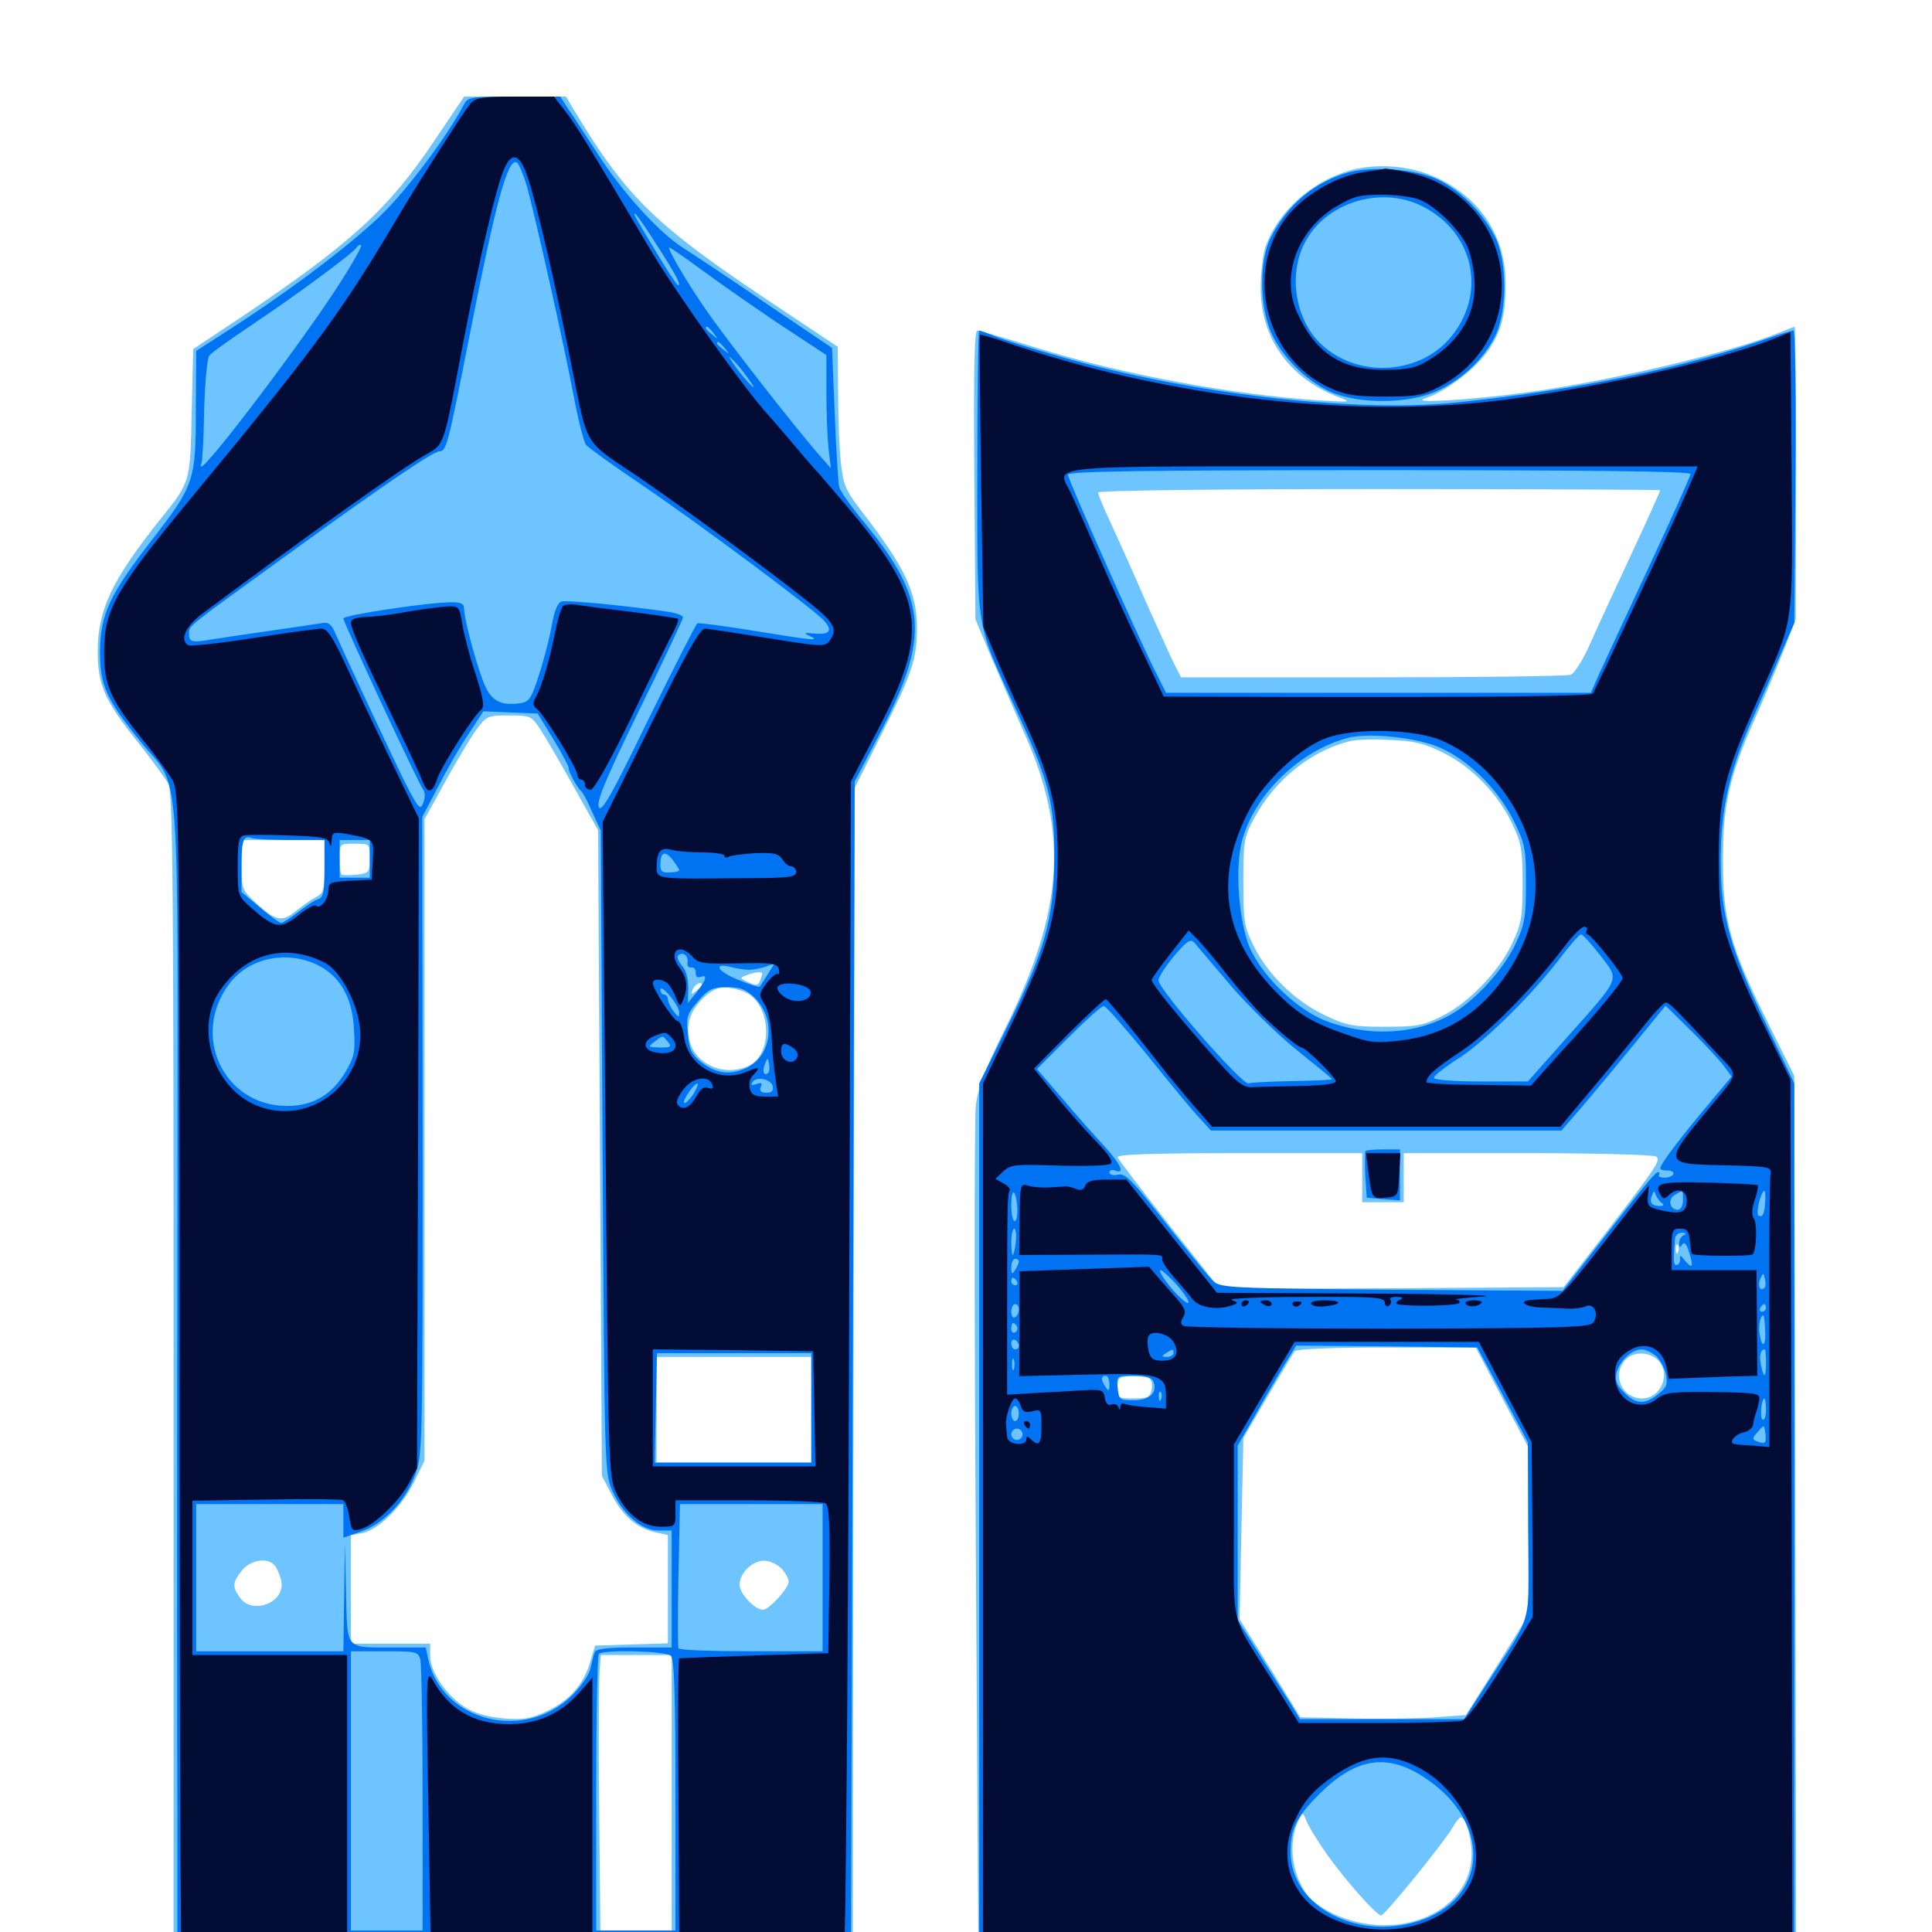 <svg xmlns="http://www.w3.org/2000/svg" viewBox="0 -1000 1000 1000">
	<path fill="#6dc4ff" d="M224.805 -927.148C200.977 -891.602 181.25 -873.633 123.828 -835.156L100 -819.336L99.219 -786.523C98.438 -750 98.633 -750.781 83.008 -731.25C57.812 -699.609 50.586 -684.375 50.586 -662.695C50.586 -645.703 54.102 -637.305 71.094 -616.211C78.32 -607.031 85.547 -597.266 87.109 -594.336C89.453 -589.648 89.844 -545.898 89.844 -287.891V12.891H265.625H441.406L441.797 -289.648L442.383 -592.188L456.445 -620.312C472.07 -651.367 474.609 -658.789 474.609 -675C474.609 -693.359 468.359 -706.445 446.289 -734.961C437.5 -746.484 436.523 -748.633 435.156 -761.328C434.375 -768.945 433.789 -785.352 433.789 -797.852L433.594 -820.508L407.812 -837.695C338.672 -883.398 325.195 -896.289 296.094 -944.727L292.969 -950H266.602H240.234ZM279.688 -622.461C282.422 -618.359 290.234 -604.883 297.07 -592.578L309.57 -570.312L310.547 -403.125L311.523 -236.133L316.797 -225.977C322.656 -215.039 329.688 -208.984 339.453 -206.836L345.703 -205.469V-177.539V-149.414L326.953 -148.828L308.008 -148.242L305.664 -140.234C302.148 -128.32 295.312 -120.312 283.789 -114.648C274.805 -110.352 271.484 -109.766 260.742 -110.547C252.539 -111.328 245.898 -113.086 241.211 -116.016C231.25 -122.07 222.656 -134.57 222.656 -142.773V-149.219H202.148H181.641V-177.344V-205.469L187.5 -206.445C195.898 -208.203 208.008 -220.117 214.258 -232.812L219.727 -243.945V-409.961V-575.977L230.078 -594.727C235.742 -605.078 242.969 -617.188 246.094 -621.68C251.758 -629.492 252.344 -629.688 263.477 -629.688C274.414 -629.688 275 -629.492 279.688 -622.461ZM167.969 -551.562C167.969 -539.453 167.578 -537.695 163.672 -535.742C161.133 -534.375 156.641 -531.25 153.711 -528.906C146.289 -522.656 142.969 -523.047 133.398 -531.836C125.195 -539.258 125 -539.648 125 -552.344V-565.234H146.484H167.969ZM191.406 -555.664C191.406 -548.438 191.016 -548.047 184.57 -547.266C180.664 -546.875 177.148 -546.875 176.758 -547.461C176.172 -547.852 175.781 -551.758 175.781 -555.859C175.781 -563.281 175.781 -563.281 183.594 -563.281C191.406 -563.281 191.406 -563.281 191.406 -555.664ZM394.531 -496.094C394.531 -495.703 393.945 -493.945 393.359 -492.188C392.383 -489.844 391.406 -489.648 387.305 -491.602C383.008 -493.555 382.812 -493.945 386.133 -495.117C390.234 -496.875 394.531 -497.266 394.531 -496.094ZM363.281 -490.234C363.281 -489.844 361.914 -488.477 360.352 -487.109C357.812 -484.961 357.617 -485.156 358.594 -487.891C359.57 -490.625 363.281 -492.383 363.281 -490.234ZM384.57 -486.914C399.023 -481.836 400.977 -454.492 387.305 -448.242C374.414 -442.383 358.984 -449.414 356.641 -462.5C355.078 -470.703 357.617 -477.539 364.648 -483.984C370.508 -489.453 375 -490.234 384.57 -486.914ZM419.922 -270.312V-242.969H379.883H339.844V-270.312V-297.656H379.883H419.922ZM142.188 -189.648C143.359 -188.477 144.727 -184.961 145.508 -182.031C148.242 -170.898 130.859 -163.672 124.219 -173.047C120.117 -178.711 120.312 -180.859 125.195 -187.109C129.492 -192.578 138.672 -194.141 142.188 -189.648ZM404.297 -188.281C406.445 -186.133 408.203 -183.008 408.203 -181.25C408.203 -177.93 398.047 -166.797 394.922 -166.797C390.625 -166.797 382.812 -175.195 382.812 -179.688C382.812 -185.742 389.258 -192.188 395.508 -192.188C398.242 -192.188 402.148 -190.43 404.297 -188.281ZM347.656 -72.07V-0.781H329.297H310.742L310.156 -63.672C309.766 -98.242 309.961 -130.273 310.352 -134.961L310.938 -143.359H329.297H347.656ZM699.219 -911.914C679.102 -906.25 661.719 -890.82 655.078 -872.461C653.711 -868.359 652.539 -858.984 652.539 -851.367C652.344 -825.195 667.188 -804.102 693.164 -794.336C699.805 -791.797 699.023 -791.797 682.617 -792.773C637.891 -795.703 579.883 -806.445 536.719 -819.922C520.898 -824.805 507.031 -828.906 505.859 -828.906C504.297 -828.906 503.906 -807.422 504.297 -754.297L504.883 -679.492L513.867 -658.008C518.945 -646.289 526.562 -628.711 530.859 -618.945C553.125 -568.359 550.391 -528.711 520.703 -468.555C509.57 -445.898 506.055 -436.719 505.078 -427.539C504.297 -421.094 504.297 -318.555 505.078 -199.609L506.445 16.797H718.164H929.688L929.297 -213.281L928.711 -443.164L914.648 -471.484C895.508 -509.961 891.602 -524.414 891.797 -555.469C891.797 -583.594 895.117 -598.242 908.398 -628.125C912.891 -638.086 919.336 -653.711 923.047 -662.891L929.492 -679.492L929.688 -755.273C929.688 -796.875 929.297 -830.859 928.906 -830.859C928.516 -830.859 925 -829.492 921.289 -827.93C896.68 -817.773 833.398 -802.734 790.039 -796.875C761.719 -792.969 729.102 -791.016 737.5 -793.75C747.266 -796.875 761.914 -807.617 768.945 -816.797C776.758 -827.148 779.297 -835.938 779.297 -853.516C779.297 -877.734 766.016 -897.852 743.164 -908.203C730.078 -914.258 713.086 -915.625 699.219 -911.914ZM729.102 -790.43C730.273 -791.016 729.297 -791.406 726.562 -791.406C723.828 -791.406 722.852 -791.016 724.219 -790.43C725.391 -790.039 727.734 -790.039 729.102 -790.43ZM859.375 -746.289C859.375 -745.898 852.734 -731.055 844.531 -713.477C836.328 -695.898 826.562 -674.805 823.047 -666.797C819.531 -658.789 815.039 -651.562 813.086 -650.781C811.133 -650 765.039 -649.414 710.547 -649.414H611.328L607.617 -656.641C605.664 -660.547 599.023 -675.391 592.773 -689.258C586.719 -703.32 578.711 -721.094 575 -729.102C571.289 -736.914 568.359 -744.141 568.359 -745.117C568.359 -746.094 629.492 -746.875 713.867 -746.875C793.945 -746.875 859.375 -746.484 859.375 -746.289ZM747.07 -610.352C761.719 -603.125 775.586 -588.867 782.812 -573.438C787.5 -563.672 788.086 -559.961 788.086 -542.773C788.086 -525.586 787.5 -521.875 782.812 -511.914C775.977 -497.266 759.961 -480.664 746.289 -474.023C736.719 -469.141 733.203 -468.555 716.797 -468.555C700.195 -468.555 696.875 -469.141 685.547 -474.609C670.312 -481.836 656.055 -495.703 648.828 -510.547C643.945 -520.312 643.555 -523.242 643.555 -543.75C643.555 -565.039 643.945 -566.797 649.414 -576.953C659.961 -596.289 678.32 -611.133 698.047 -616.211C701.367 -617.188 710.938 -617.578 719.531 -616.992C731.641 -616.602 737.305 -615.234 747.07 -610.352ZM705.078 -390.43V-377.734H715.82H726.562V-390.43V-403.125H790.625C825.781 -403.125 855.664 -402.344 857.227 -401.367C859.961 -399.609 858.008 -396.484 820.703 -348.438L809.375 -333.789L720.508 -333.203L631.445 -332.812L605.273 -365.82C591.016 -383.984 578.906 -399.805 578.516 -400.977C577.93 -402.539 596.68 -403.125 641.406 -403.125H705.078ZM868.555 -351.953C867.969 -350.391 867.383 -350.977 867.383 -353.125C867.188 -355.273 867.773 -356.445 868.359 -355.664C868.945 -355.078 869.141 -353.32 868.555 -351.953ZM777.344 -276.758L791.016 -250.977V-207.422V-163.867L775 -138.086L758.789 -112.305L743.164 -111.133C734.57 -110.547 715.234 -110.156 700.391 -110.547L673.047 -111.133L657.422 -136.523L641.602 -161.914L642.578 -208.789L643.555 -255.664L656.055 -277.148C663.086 -289.062 669.336 -299.609 670.117 -300.586C671.094 -301.758 689.258 -302.539 717.773 -302.539H763.867ZM857.812 -296.289C865.234 -289.648 859.961 -276.172 850 -276.172C839.453 -276.172 834.18 -288.281 841.211 -296.094C845.117 -300.391 853.125 -300.586 857.812 -296.289ZM594.336 -286.719C596.094 -286.133 596.68 -283.984 596.094 -280.859C595.312 -276.758 594.141 -276.172 586.719 -276.172C579.102 -276.172 578.125 -276.562 578.125 -280.664C578.125 -283.203 578.711 -285.938 579.492 -286.523C581.055 -288.086 590.43 -288.281 594.336 -286.719ZM686.914 -40.039C696.875 -26.172 712.5 -8.594 714.844 -8.594C716.797 -8.594 747.461 -46.484 751.758 -53.906C753.516 -57.031 755.469 -59.375 756.055 -59.375C758.594 -59.375 761.719 -48.828 761.719 -40.43C761.719 -10.547 723.828 6.055 690.234 -9.375C684.766 -11.914 678.516 -16.406 676.367 -19.531C668.164 -31.055 666.602 -47.07 672.461 -58.398C674.414 -62.109 674.414 -61.914 676.172 -57.617C677.148 -54.883 682.031 -47.07 686.914 -40.039Z"/>
	<path fill="#0073f3" d="M240.039 -945.703C230.859 -928.516 210.352 -901.172 196.68 -888.086C180.078 -872.266 149.805 -849.414 119.141 -829.688L101.562 -818.359L101.367 -788.086C101.367 -750.977 100.586 -748.828 78.32 -720.117C56.836 -692.383 51.953 -682.031 51.758 -662.891C51.758 -645.312 54.883 -638.086 72.852 -616.016C93.945 -589.648 91.992 -616.992 91.797 -359.57C91.602 -235.938 91.602 -101.367 91.797 -60.742V12.891L266.211 12.5L440.43 11.914L441.406 -291.797L442.383 -595.508L455.664 -620.898C481.25 -670.117 479.883 -689.648 448.047 -728.711C441.016 -737.109 434.961 -745.703 434.375 -747.852C433.789 -750 432.812 -767.188 432.031 -785.938L430.664 -819.922L396.484 -842.969C377.734 -855.859 358.203 -868.75 353.32 -871.875C340.82 -879.883 321.68 -900.977 309.18 -920.703C303.125 -929.883 296.484 -940.234 294.141 -943.555L290.039 -950H266.211C243.359 -950 242.188 -949.805 240.039 -945.703ZM272.461 -904.492C276.758 -889.453 291.992 -821.484 296.875 -795.312C299.219 -782.812 302.148 -771.289 303.32 -769.727C304.688 -768.164 317.188 -759.18 331.055 -749.805C361.328 -729.297 421.289 -684.57 426.367 -678.906C431.25 -673.633 429.492 -671.289 421.484 -672.07C416.211 -672.656 415.82 -672.266 418.945 -670.898C424.805 -668.164 421.484 -668.359 390.625 -673.438C375 -675.977 361.719 -677.734 360.938 -677.344C360.156 -676.758 348.828 -654.492 335.547 -627.539C316.406 -588.086 311.328 -579.297 309.961 -582.227C308.594 -585.156 313.477 -596.68 330.859 -632.422C343.359 -657.812 353.516 -679.492 353.516 -680.469C353.516 -681.445 349.805 -682.812 345.312 -683.398C325.781 -686.328 293.75 -689.453 290.82 -688.672C288.672 -688.281 286.914 -683.984 285.352 -675C283.984 -667.773 280.859 -656.25 278.516 -649.219C274.805 -637.891 273.633 -636.523 268.75 -635.938C259.375 -634.766 254.883 -637.109 251.367 -644.336C247.656 -651.953 240.234 -679.102 240.234 -684.766C240.234 -687.5 238.672 -688.281 233.984 -688.281C221.875 -688.281 177.734 -681.641 177.734 -679.883C177.734 -677.734 216.602 -594.531 218.945 -591.406C220.117 -590.039 220.117 -587.305 219.141 -584.57C217.578 -580.273 216.602 -581.445 209.18 -595.898C201.953 -610.742 180.273 -657.031 173.633 -672.07C171.68 -676.758 169.922 -678.125 166.992 -677.539C164.844 -677.148 152.93 -675.391 140.625 -673.633C128.32 -671.875 114.062 -669.727 108.984 -668.945C99.023 -667.188 97.656 -667.773 97.852 -672.461C97.852 -676.172 97.07 -675.391 147.461 -711.914C198.047 -748.633 224.219 -766.406 227.539 -766.406C231.055 -766.406 232.031 -770.312 243.164 -826.953C256.641 -895.508 262.891 -918.75 267.578 -915.82C268.555 -915.234 270.703 -910.156 272.461 -904.492ZM339.648 -873.633C350 -857.617 352.734 -852.344 350.977 -852.344C350.391 -852.344 345.312 -859.961 339.648 -869.531C327.344 -890.039 327.734 -889.453 328.711 -889.453C329.102 -889.453 334.18 -882.422 339.648 -873.633ZM175.586 -852.93C157.227 -824.219 107.617 -758.594 104.297 -758.594C103.711 -758.594 103.711 -759.18 104.297 -760.156C104.688 -760.938 105.469 -773.242 105.664 -787.695C106.055 -801.953 107.227 -814.844 108.398 -816.016C109.375 -817.383 118.75 -824.023 128.906 -830.859C152.344 -846.484 182.812 -868.945 184.57 -871.875C185.352 -873.047 186.328 -873.633 186.914 -873.047C187.5 -872.656 182.422 -863.477 175.586 -852.93ZM363.672 -859.961C372.656 -853.32 390.625 -840.82 403.711 -832.031L427.734 -816.211V-796.484C427.734 -785.547 428.32 -772.461 428.906 -767.188L430.078 -757.617L425.391 -762.891C411.133 -779.102 374.023 -826.758 364.062 -841.602C353.711 -856.836 345.117 -871.875 346.484 -871.875C347.07 -871.875 354.883 -866.406 363.672 -859.961ZM369.336 -827.539C371.875 -824.414 371.68 -824.219 368.75 -826.758C365.43 -829.297 364.453 -830.859 366.016 -830.859C366.406 -830.859 367.969 -829.297 369.336 -827.539ZM375.195 -819.727C377.734 -816.602 377.539 -816.406 374.609 -818.945C372.656 -820.312 371.094 -821.875 371.094 -822.266C371.094 -823.828 372.656 -822.852 375.195 -819.727ZM384.766 -807.422C388.086 -803.125 390.43 -799.609 390.039 -799.609C389.453 -799.609 386.133 -803.125 382.812 -807.422C379.492 -811.719 377.148 -815.234 377.539 -815.234C378.125 -815.234 381.445 -811.719 384.766 -807.422ZM286.523 -617.188C291.016 -609.766 294.531 -603.125 294.336 -602.539C293.945 -601.172 298.828 -591.992 300.781 -590.625C301.562 -590.039 304.102 -585.352 306.445 -579.883L310.938 -570.117L311.914 -404.102C312.891 -242.773 312.891 -237.891 316.797 -228.711C322.07 -216.406 332.031 -207.812 340.82 -207.812H347.656V-177.539V-147.266H328.125C314.062 -147.266 308.203 -146.484 307.812 -144.727C307.227 -143.555 306.445 -139.844 305.664 -136.523C305.078 -133.398 300.781 -127.148 296.289 -122.656C271.875 -98.242 228.906 -108.789 221.68 -141.016L220.312 -147.266H204.492C178.125 -147.266 179.883 -145.508 179.102 -175.391L178.516 -200.977L178.125 -173.242L177.734 -145.312H139.648H101.562V-183.398V-221.484H139.648H177.734V-212.891V-204.102L186.719 -207.227C198.633 -211.328 209.766 -222.852 214.844 -236.523C218.75 -247.07 218.75 -250.195 218.75 -412.109L218.555 -577.148L226.953 -593.164C231.445 -601.953 238.477 -614.258 242.773 -620.508L250.195 -631.836L264.258 -631.25L278.32 -630.664ZM150.586 -565.234H167.969V-550.586C167.969 -538.281 167.383 -535.547 164.648 -534.57C162.695 -533.984 158.008 -530.859 154.102 -527.734C150.195 -524.805 146.289 -522.266 145.508 -522.266C144.727 -522.266 139.844 -525.781 134.57 -530.273L125 -538.281V-551.367C125 -565.234 125.977 -567.969 130.469 -566.211C131.836 -565.625 141.016 -565.234 150.586 -565.234ZM191.406 -555.469V-545.703H183.594H175.781V-555.469V-565.234H183.594H191.406ZM351.562 -549.609C351.562 -549.023 349.414 -548.438 346.68 -548.438C342.773 -548.047 341.797 -549.023 341.797 -552.344C341.797 -558.984 344.141 -559.961 348.047 -555.078C350 -552.539 351.562 -550.195 351.562 -549.609ZM402.148 -549.219C401.953 -552.344 398.633 -558.203 398.633 -555.859C398.438 -554.102 397.07 -553.711 394.727 -554.492C392.578 -555.078 390.234 -554.492 389.453 -553.32C388.477 -551.758 388.867 -551.562 390.625 -552.539C392.578 -553.711 392.969 -553.32 391.992 -550.977C391.406 -549.023 391.602 -547.656 392.383 -547.656C393.359 -547.656 394.727 -548.828 395.117 -550.195C395.898 -552.148 396.289 -552.148 396.289 -550.195C396.484 -548.828 397.852 -547.656 399.414 -547.656C400.977 -547.656 402.344 -548.242 402.148 -549.219ZM360.156 -551.758C361.133 -549.219 360.938 -549.219 358.789 -551.953C355.859 -555.469 353.516 -554.688 353.516 -550.195C353.516 -545.898 366.602 -546.875 367.773 -551.367C368.359 -554.102 367.578 -555.078 363.867 -555.078C360.352 -555.078 359.375 -554.102 360.156 -551.758ZM375.781 -552.344C374.219 -554.102 372.461 -555.469 372.07 -555.469C371.484 -555.469 369.141 -550 369.141 -548.438C369.141 -548.047 373.438 -547.656 378.711 -547.656C387.305 -547.656 388.281 -548.047 387.305 -551.562C386.719 -553.711 385.352 -555.469 384.375 -555.469C383.203 -555.469 383.008 -553.906 383.594 -552.148C384.57 -549.219 384.375 -549.219 381.836 -552.344C379.102 -555.859 378.906 -555.859 378.906 -552.734C378.906 -549.609 378.711 -549.609 375.781 -552.344ZM409.57 -548.438C410.352 -549.023 409.18 -549.609 407.031 -549.414C404.883 -549.414 404.297 -548.828 405.859 -548.242C407.227 -547.656 408.984 -547.852 409.57 -548.438ZM355.859 -501.953C355.469 -500.195 356.445 -499.023 357.812 -499.219C359.18 -499.609 360.156 -498.242 360.156 -496.484C359.961 -494.531 360.938 -493.75 362.5 -494.336C366.406 -495.898 365.625 -492.773 360.547 -486.328L356.055 -480.859L356.25 -488.672C356.25 -493.555 355.078 -497.852 352.93 -500.195C351.172 -502.344 350.195 -504.688 350.977 -505.469C353.32 -507.617 356.445 -505.469 355.859 -501.953ZM163.477 -500.977C175.586 -495.312 182.422 -484.18 183.203 -467.383C183.984 -455.664 183.398 -452.93 178.906 -445.312C171.875 -433.398 162.109 -427.539 148.438 -427.539C115.82 -427.734 98.633 -463.867 118.555 -490.625C128.516 -503.906 147.266 -508.203 163.477 -500.977ZM387.695 -498.047C389.844 -498.047 393.75 -498.828 396.094 -499.609L400.781 -501.172L397.266 -495.508C395.312 -492.578 393.555 -489.648 393.164 -489.258C392.969 -488.867 387.891 -490.43 381.836 -492.969C371.094 -497.266 368.75 -501.953 378.516 -499.414C381.445 -498.633 385.547 -498.047 387.695 -498.047ZM351.562 -475.977C351.562 -473.242 351.172 -473.242 348.633 -476.562C347.07 -478.516 345.703 -481.445 345.703 -482.812C345.703 -483.984 344.922 -485.156 343.75 -485.156C342.773 -485.156 341.797 -486.328 341.797 -487.695C341.992 -491.211 351.562 -479.688 351.562 -475.977ZM390.625 -483.594C402.148 -472.07 399.414 -452.734 385.547 -446.875C377.148 -443.359 370.117 -444.531 362.5 -450.586C358.008 -454.297 356.641 -457.031 356.055 -464.844C355.078 -473.828 355.664 -475.391 361.328 -481.836C366.797 -488.086 368.75 -489.062 376.367 -489.062C383.398 -489.062 386.133 -487.891 390.625 -483.594ZM416.016 -487.305C416.016 -488.281 414.648 -489.062 413.086 -489.062C411.523 -489.062 410.156 -487.695 410.156 -486.133C410.156 -484.375 411.328 -483.789 413.086 -484.375C414.648 -485.156 416.016 -486.328 416.016 -487.305ZM345.703 -460.742C347.852 -458.203 347.266 -457.812 341.602 -457.812C335.352 -458.008 335.156 -458.008 338.672 -460.742C343.359 -464.258 342.773 -464.258 345.703 -460.742ZM397.656 -444.727C395.508 -442.578 394.336 -445.508 395.898 -449.219C397.266 -452.734 397.461 -452.734 398.047 -449.414C398.438 -447.461 398.242 -445.312 397.656 -444.727ZM400 -437.695C400.391 -435.352 399.414 -434.375 396.68 -434.375C393.945 -434.375 392.969 -435.352 393.75 -437.305C394.727 -439.453 394.141 -439.844 391.406 -438.867C389.062 -438.086 388.477 -438.281 389.453 -439.844C391.406 -443.164 399.219 -441.406 400 -437.695ZM358.594 -433.203C356.641 -430.469 354.688 -428.711 354.102 -429.102C352.93 -430.273 359.961 -440.234 361.133 -439.062C361.523 -438.672 360.352 -436.133 358.594 -433.203ZM419.922 -271.289V-242.969H379.492H338.867L339.453 -271.289L340.039 -299.609H380.078H419.922ZM425.781 -183.398V-145.312H388.867C368.359 -145.312 351.562 -145.898 351.172 -146.875C350.781 -147.656 350.781 -164.648 351.172 -184.961L351.953 -221.484H388.867H425.781ZM217.578 -141.016C218.164 -138.477 218.75 -106.055 218.75 -68.75V-0.781H200.195H181.641V-73.047V-145.312H199.023C215.43 -145.312 216.406 -145.117 217.578 -141.016ZM347.266 -142.969C349.023 -141.211 349.609 -122.461 349.609 -70.703V-0.781H329.102H308.594V-71.68C308.594 -110.742 309.18 -143.359 309.961 -143.945C312.305 -146.289 344.727 -145.508 347.266 -142.969ZM695.898 -910.156C679.102 -904.688 666.406 -893.75 657.812 -877.148C651.758 -865.43 651.758 -841.797 658.008 -827.734C663.477 -815.43 675.781 -803.125 688.477 -797.266C703.32 -790.625 729.492 -790.82 744.336 -797.852C757.617 -804.102 768.555 -814.844 774.219 -826.758C780.273 -840.039 780.078 -865.625 773.633 -877.734C767.383 -889.844 756.836 -900.586 745.117 -906.641C733.203 -912.695 708.984 -914.453 695.898 -910.156ZM736.328 -893.164C763.477 -879.492 769.922 -847.07 750 -824.414C733.594 -805.859 702.344 -804.492 683.984 -821.68C669.922 -834.766 666.406 -859.57 676.367 -876.172C687.891 -895.898 715.625 -903.711 736.328 -893.164ZM505.859 -755.664C505.859 -671.875 504.688 -678.711 525.977 -632.617C543.164 -595.312 545.898 -584.18 545.703 -555.469C545.508 -524.414 540.625 -507.227 520.898 -467.578L506.836 -439.258V-211.719V15.82H717.773H928.711V-211.719V-439.258L914.648 -468.75C895.508 -508.594 890.625 -526.172 890.625 -554.297C890.625 -580.664 894.922 -600.195 906.25 -625.977C910.742 -636.133 917.578 -651.758 921.484 -660.938L928.711 -677.539L929.297 -753.32C929.688 -794.922 929.102 -828.906 928.32 -828.906C927.344 -828.906 918.75 -826.172 909.18 -822.852C866.992 -808.594 811.523 -797.461 752.93 -791.602C700.391 -786.328 615.43 -796.289 549.414 -815.234C534.18 -819.531 518.555 -824.414 514.844 -825.977C511.133 -827.539 507.422 -828.906 506.836 -828.906C506.25 -828.906 505.859 -795.898 505.859 -755.664ZM875 -754.688C875 -753.516 865.234 -731.836 853.32 -706.25C841.406 -680.859 829.883 -655.859 827.539 -650.781L823.438 -641.406H713.477H603.516L597.852 -652.734C588.281 -671.875 552.734 -751.953 552.734 -754.297C552.734 -756.055 591.016 -756.641 713.867 -756.641C822.852 -756.641 875 -756.055 875 -754.688ZM742.773 -614.062C758.398 -608.203 774.414 -592.969 783.203 -575.781C789.453 -563.086 789.844 -561.133 789.844 -542.773C789.844 -525.781 789.258 -521.875 784.766 -512.109C779.102 -499.805 766.797 -485.547 754.883 -477.344C736.523 -464.844 710.352 -462.5 686.523 -471.484C670.117 -477.734 650.781 -497.266 645.703 -512.5C641.016 -526.758 639.453 -550.391 642.578 -563.672C648.438 -587.891 672.266 -611.523 698.047 -618.164C707.812 -620.703 730.469 -618.555 742.773 -614.062ZM828.32 -505.469C838.281 -492.383 839.453 -494.922 810.938 -462.891L790.82 -440.234H766.602C752.344 -440.234 742.188 -441.016 742.188 -442.188C742.188 -443.164 748.047 -447.852 755.469 -452.539C769.531 -461.719 794.727 -486.914 808.398 -505.273C813.086 -511.328 817.578 -516.406 818.359 -516.406C819.141 -516.406 823.633 -511.523 828.32 -505.469ZM636.719 -490.234C645.898 -479.492 661.328 -464.453 671.289 -456.445C681.25 -448.438 689.453 -441.797 689.453 -441.406C689.453 -441.016 680.078 -440.625 668.555 -440.43C657.227 -440.234 647.07 -439.648 646.289 -439.258C643.75 -437.5 599.609 -487.891 599.609 -492.578C599.609 -494.141 603.32 -499.805 607.617 -505.078C614.258 -512.891 616.211 -514.258 618.164 -512.109C619.336 -510.742 627.734 -500.781 636.719 -490.234ZM594.141 -453.516C605.664 -439.258 617.578 -424.609 620.898 -421.289L626.758 -414.844H717.578H808.203L819.727 -428.125C825.977 -435.547 838.086 -450 846.484 -460.352L862.109 -479.492L875.586 -466.211C883.008 -458.984 890.625 -450.586 892.578 -447.852L896.289 -442.773L883.398 -427.344C868.75 -409.961 859.375 -397.266 859.375 -395.312C859.375 -394.531 860.938 -394.141 862.891 -394.141C864.648 -394.336 866.211 -393.555 866.211 -392.578C866.211 -391.602 864.258 -390.625 861.914 -390.43C859.57 -390.43 858.203 -391.016 858.594 -391.797C859.18 -392.578 858.984 -393.359 858.398 -393.359C856.836 -393.359 851.758 -387.305 828.516 -357.227L808.789 -331.836L720.312 -332.422C637.109 -333.203 631.641 -333.398 627.93 -336.914C625.781 -338.867 614.844 -352.344 603.516 -366.797C585.938 -389.258 582.422 -392.969 578.711 -391.992C576.172 -391.406 574.219 -391.992 574.219 -393.164C574.219 -394.336 575.586 -394.727 577.148 -394.141C582.422 -391.992 580.273 -397.266 571.68 -406.641C566.992 -411.719 557.227 -422.656 550 -431.25L536.719 -446.68L552.93 -462.891C561.914 -471.875 570.117 -479.297 571.289 -479.297C572.461 -479.297 582.617 -467.578 594.141 -453.516ZM550 -393.164C548.047 -396.094 524.023 -395.508 522.656 -392.383C522.07 -390.625 525.391 -389.648 534.766 -388.867C547.852 -387.891 552.344 -389.062 550 -393.164ZM561.328 -394.141C557.227 -395.703 557.422 -395.703 554.688 -392.383C551.367 -388.281 557.422 -386.133 561.328 -390.039C564.062 -392.578 564.062 -393.164 561.328 -394.141ZM569.336 -393.359C568.75 -394.531 567.773 -395.312 567.188 -395.312C566.797 -395.312 566.406 -394.531 566.406 -393.359C566.406 -392.383 567.383 -391.406 568.555 -391.406C569.531 -391.406 569.922 -392.383 569.336 -393.359ZM915.039 -392.383C915.039 -393.555 906.055 -394.531 892.383 -394.727C874.023 -394.922 869.727 -394.531 869.727 -392.188C869.727 -390.625 870.898 -389.453 872.461 -389.453C873.828 -389.453 875 -390.43 875 -391.797C875 -393.555 875.586 -393.555 877.344 -391.797C880.273 -388.867 883.594 -388.672 881.641 -391.602C880.664 -393.164 881.445 -393.164 884.375 -391.602C889.648 -388.867 891.211 -388.867 889.453 -391.992C888.281 -393.75 888.477 -393.75 890.82 -391.992C893.164 -390.039 894.336 -390.039 896.094 -391.797C897.656 -393.359 898.438 -393.555 898.438 -391.992C898.438 -390.625 901.758 -389.844 906.836 -390.039C911.328 -390.234 915.039 -391.406 915.039 -392.383ZM526.562 -374.805C526.758 -371.094 526.172 -367.969 525.195 -367.969C524.219 -367.969 523.438 -371.68 523.438 -376.172C523.438 -385.742 525.781 -384.766 526.562 -374.805ZM860.156 -377.344C861.523 -376.367 861.133 -375.781 859.18 -375.781C854.883 -375.781 853.516 -377.539 855.078 -381.25C856.055 -383.789 856.25 -383.984 857.031 -381.445C857.617 -380.078 858.984 -378.125 860.156 -377.344ZM871.094 -378.711C871.094 -375.781 869.922 -373.828 868.359 -373.828C864.258 -373.828 863.086 -379.297 866.797 -381.445C871.289 -384.18 871.094 -384.18 871.094 -378.711ZM913.672 -378.32C913.281 -371.484 912.305 -369.531 910.156 -370.898C908.594 -371.875 911.523 -383.594 913.281 -383.594C913.672 -383.594 913.867 -381.25 913.672 -378.32ZM525.781 -357.227C525.391 -353.516 524.609 -350.391 524.219 -350.391C523.828 -350.391 523.438 -353.516 523.438 -357.227C523.438 -360.938 524.219 -364.062 525 -364.062C525.781 -364.062 526.172 -360.938 525.781 -357.227ZM871.68 -360.742C870.312 -360.352 869.141 -358.398 869.141 -356.641C869.141 -354.102 869.531 -353.906 870.703 -355.859C871.875 -357.422 873.047 -356.055 874.414 -351.367C876.758 -343.945 875.977 -342.773 871.68 -348.047C870.117 -350.195 869.336 -350.391 869.531 -348.633C869.922 -347.266 869.141 -345.703 868.164 -345.312C866.211 -344.531 866.016 -346.68 866.992 -358.789C866.992 -360.547 868.75 -362.109 870.703 -361.914C872.656 -361.914 873.047 -361.328 871.68 -360.742ZM914.062 -348.438C914.062 -350.586 913.281 -352.344 912.109 -352.344C911.133 -352.344 910.156 -351.172 910.156 -349.805C910.156 -347.852 906.25 -347.266 894.531 -347.656C885.938 -347.852 879.492 -347.266 880.078 -346.289C880.664 -345.312 888.477 -344.531 897.656 -344.531C912.695 -344.531 914.062 -344.922 914.062 -348.438ZM599.023 -347.266C598.438 -348.828 572.852 -350.391 571.484 -349.023C571.289 -348.828 561.719 -348.438 550.195 -348.242C538.672 -348.047 529.297 -347.266 529.297 -346.289C529.297 -345.312 545.117 -344.727 564.453 -345.117C584.766 -345.312 599.414 -346.289 599.023 -347.266ZM527.344 -347.07C527.344 -346.094 526.367 -344.141 525.391 -342.578C523.828 -340.234 523.438 -340.43 523.438 -344.141C523.438 -346.484 524.414 -348.438 525.391 -348.438C526.562 -348.438 527.344 -347.852 527.344 -347.07ZM608.789 -335.352C616.016 -327.148 617.578 -322.266 611.133 -328.125C605.859 -332.812 598.828 -342.578 600.781 -342.578C601.562 -342.578 605.078 -339.258 608.789 -335.352ZM913.281 -333.398C911.133 -331.25 909.57 -334.57 911.133 -338.086C912.695 -341.406 912.695 -341.406 913.477 -338.086C914.062 -336.133 913.867 -333.984 913.281 -333.398ZM526.367 -336.719C526.953 -335.742 526.562 -334.766 525.586 -334.766C524.414 -334.766 523.438 -335.742 523.438 -336.719C523.438 -337.891 523.828 -338.672 524.219 -338.672C524.805 -338.672 525.781 -337.891 526.367 -336.719ZM527.344 -332.031C527.344 -332.422 526.562 -332.812 525.391 -332.812C524.414 -332.812 523.438 -331.836 523.438 -330.664C523.438 -329.688 524.414 -329.297 525.391 -329.883C526.562 -330.469 527.344 -331.445 527.344 -332.031ZM527.344 -322.266C527.344 -320.703 526.562 -318.75 525.391 -318.164C524.414 -317.578 523.438 -318.75 523.438 -320.898C523.438 -323.242 524.414 -325 525.391 -325C526.562 -325 527.344 -323.828 527.344 -322.266ZM914.062 -323.047C914.062 -322.07 913.086 -321.094 911.914 -321.094C910.938 -321.094 910.547 -322.07 911.133 -323.047C911.719 -324.219 912.695 -325 913.281 -325C913.672 -325 914.062 -324.219 914.062 -323.047ZM823.828 -317.578C824.219 -319.336 823.438 -321.289 822.461 -322.07C821.289 -322.656 820.312 -322.266 820.312 -321.289C820.312 -319.922 814.453 -319.141 805.273 -319.336C776.758 -319.336 775 -319.336 775.977 -316.602C776.367 -315.43 779.297 -314.453 782.422 -314.648C799.219 -316.016 804.688 -316.211 804.688 -315.234C804.688 -314.648 808.789 -314.258 813.867 -314.258C820.898 -314.258 823.438 -315.039 823.828 -317.578ZM623.633 -318.555C624.414 -319.727 622.852 -320.703 620.117 -320.703C617.383 -320.703 615.82 -319.922 616.406 -318.945C616.992 -317.969 616.406 -317.188 615.039 -317.188C613.672 -317.188 613.281 -316.602 614.062 -315.82C615.43 -314.258 673.438 -314.844 675.977 -316.211C676.758 -316.797 677.93 -316.602 678.516 -315.625C679.688 -313.477 691.406 -315.039 691.406 -317.383C691.406 -318.359 690.039 -318.359 688.086 -317.773C686.328 -316.992 685.352 -317.383 686.133 -318.359C686.719 -319.531 683.203 -320.312 677.539 -320.312C672.266 -320.312 667.969 -319.531 667.969 -318.555C667.969 -317.578 666.602 -317.773 665.039 -319.141C662.695 -321.094 662.109 -321.094 662.109 -319.141C662.109 -317.383 661.328 -317.383 659.766 -318.75C656.836 -320.898 628.906 -320.508 625 -318.164C623.438 -317.188 622.852 -317.383 623.633 -318.555ZM700.195 -316.797C699.414 -316.797 698.047 -317.773 697.266 -318.945C696.68 -320.117 695.508 -320.508 694.727 -319.922C692.578 -317.578 695.312 -315.234 700.391 -315.234C703.516 -315.234 705.078 -316.406 705.078 -318.75C705.078 -321.289 704.688 -321.484 703.32 -319.531C702.539 -317.969 700.977 -316.797 700.195 -316.797ZM713.477 -319.531C712.695 -317.578 711.914 -317.578 709.766 -319.336C707.617 -321.094 707.031 -320.703 707.031 -317.578C707.031 -314.648 708.008 -313.867 710.938 -314.648C713.086 -315.234 714.844 -317.188 714.648 -318.945C714.648 -321.094 714.258 -321.289 713.477 -319.531ZM720.703 -316.992C720.703 -318.164 719.922 -319.531 718.75 -320.117C717.773 -320.703 716.797 -319.922 716.797 -318.359C716.797 -316.602 717.773 -315.234 718.75 -315.234C719.922 -315.234 720.703 -316.016 720.703 -316.992ZM738.281 -316.992C738.281 -320.117 732.227 -321.094 731.055 -317.969C730.469 -316.406 730.469 -314.648 731.055 -313.867C732.617 -312.305 738.281 -314.648 738.281 -316.992ZM744.336 -318.359C743.359 -317.578 742.188 -317.773 741.602 -318.555C741.211 -319.531 741.211 -318.945 741.602 -317.578C741.797 -316.016 742.188 -314.453 742.188 -314.062C742.188 -313.672 743.164 -313.281 744.141 -313.281C745.312 -313.281 746.094 -314.648 746.094 -316.406C746.094 -317.969 745.312 -318.945 744.336 -318.359ZM761.719 -319.141C761.719 -319.727 759.961 -320.312 757.812 -320.312C755.664 -320.312 753.906 -319.531 753.906 -318.75C753.906 -317.969 752.539 -317.773 750.977 -318.359C749.023 -319.141 748.438 -318.75 749.023 -316.992C750.195 -313.867 765.625 -312.695 765.625 -315.82C765.625 -316.797 766.797 -316.797 768.164 -315.43C769.727 -314.258 771.484 -313.867 772.07 -314.648C774.805 -317.383 773.242 -318.75 767.578 -318.359C764.453 -318.164 761.719 -318.555 761.719 -319.141ZM728.516 -317.188C728.516 -318.359 727.148 -319.141 725.586 -319.141C724.023 -319.141 722.656 -318.359 722.656 -317.188C722.656 -316.211 724.023 -315.234 725.586 -315.234C727.148 -315.234 728.516 -316.211 728.516 -317.188ZM913.672 -310.938C914.062 -302.734 911.914 -301.953 910.742 -309.766C910.156 -313.867 911.133 -319.141 912.695 -319.141C913.086 -319.141 913.477 -315.43 913.672 -310.938ZM526.367 -313.477C526.953 -312.5 526.562 -311.133 525.391 -310.352C524.414 -309.766 523.438 -310.547 523.438 -312.109C523.438 -315.625 524.609 -316.211 526.367 -313.477ZM527.344 -303.32C527.344 -302.344 526.562 -301.562 525.391 -301.562C524.414 -301.562 523.438 -302.93 523.438 -304.688C523.438 -306.25 524.414 -307.031 525.391 -306.445C526.562 -305.859 527.344 -304.492 527.344 -303.32ZM777.734 -278.125L790.82 -253.516L791.016 -208.203C791.406 -156.641 793.75 -166.016 770.117 -129.297L757.812 -110.156H715.43H672.852L667.773 -118.555C664.844 -123.047 657.617 -134.57 651.562 -144.141L640.625 -161.523V-206.641V-251.758L649.023 -266.406C653.516 -274.414 660.352 -286.133 664.062 -292.383L670.898 -303.516L717.773 -303.125L764.648 -302.539ZM607.422 -299.609C607.422 -298.633 605.859 -297.656 604.102 -297.656C601.172 -297.656 600.977 -298.047 603.516 -299.609C607.227 -301.953 607.422 -301.953 607.422 -299.609ZM857.031 -298.242C859.18 -296.289 861.523 -291.992 862.305 -288.672C863.281 -283.398 862.695 -281.836 858.203 -278.32C851.367 -272.852 846.68 -273.047 840.625 -279.297C836.719 -283.008 835.938 -285.352 836.719 -289.453C838.281 -295.508 844.531 -301.562 849.609 -301.562C851.562 -301.562 854.883 -300 857.031 -298.242ZM914.062 -294.336C914.062 -286.328 912.891 -286.328 911.328 -294.141C910.547 -298.633 911.328 -301.562 913.477 -301.562C913.867 -301.562 914.062 -298.438 914.062 -294.336ZM524.805 -291.406C524.219 -290.039 523.828 -291.016 523.828 -293.75C523.828 -296.484 524.219 -297.461 524.805 -296.289C525.195 -294.922 525.195 -292.578 524.805 -291.406ZM574.219 -283.594C574.219 -279.883 573.828 -279.688 572.266 -282.031C569.727 -285.742 569.727 -287.891 572.266 -287.891C573.438 -287.891 574.219 -285.938 574.219 -283.594ZM597.07 -284.766C599.219 -279.102 594.922 -275.195 586.719 -275.195C579.492 -275.195 579.102 -275.586 578.516 -281.641C577.93 -287.891 577.93 -287.891 586.914 -287.891C593.359 -287.891 596.094 -287.109 597.07 -284.766ZM527.344 -284.18C527.344 -285.156 526.562 -285.938 525.391 -285.938C524.414 -285.938 523.438 -284.57 523.438 -282.812C523.438 -281.25 524.414 -280.469 525.391 -281.055C526.562 -281.641 527.344 -283.008 527.344 -284.18ZM560.547 -283.984C560.547 -284.961 553.906 -285.547 545.898 -285.352C537.891 -285.156 531.25 -284.375 531.25 -283.594C531.25 -282.617 532.227 -281.836 533.203 -281.836C534.375 -281.641 536.328 -281.445 537.695 -281.25C538.867 -281.055 540.625 -281.836 541.406 -283.008C542.383 -284.18 542.969 -284.18 542.969 -283.008C542.969 -281.836 546.68 -281.25 551.758 -281.641C556.641 -282.031 560.547 -283.203 560.547 -283.984ZM566.406 -283.984C566.406 -285.156 565.43 -285.938 564.258 -285.938C563.281 -285.938 562.891 -285.156 563.477 -283.984C564.062 -283.008 565.039 -282.031 565.625 -282.031C566.016 -282.031 566.406 -283.008 566.406 -283.984ZM913.477 -283.008C913.477 -285.352 873.242 -285.938 867.578 -283.789C865.82 -283.008 875.391 -282.031 888.867 -281.836C904.883 -281.25 913.477 -281.836 913.477 -283.008ZM600.977 -275.781C600.391 -274.219 599.805 -274.805 599.805 -276.953C599.609 -279.102 600.195 -280.273 600.781 -279.492C601.367 -278.906 601.562 -277.148 600.977 -275.781ZM914.062 -270.117C914.062 -266.992 913.281 -264.648 912.305 -265.234C910.742 -266.211 911.719 -276.172 913.281 -276.172C913.672 -276.172 914.062 -273.438 914.062 -270.117ZM527.344 -268.359C527.344 -266.211 526.562 -264.453 525.391 -264.453C524.414 -264.453 523.438 -266.211 523.438 -268.359C523.438 -270.508 524.414 -272.266 525.391 -272.266C526.562 -272.266 527.344 -270.508 527.344 -268.359ZM913.477 -253.516C913.086 -252.93 911.328 -253.125 909.57 -253.906C906.836 -254.883 906.836 -255.469 909.766 -258.789C913.086 -262.695 913.086 -262.695 913.672 -258.594C914.062 -256.25 914.062 -253.906 913.477 -253.516ZM529.297 -257.617C529.297 -256.055 527.93 -254.688 526.367 -254.688C524.805 -254.688 523.438 -256.055 523.438 -257.617C523.438 -259.18 524.805 -260.547 526.367 -260.547C527.93 -260.547 529.297 -259.18 529.297 -257.617ZM738.281 -79.297C771.289 -57.031 770.508 -19.336 737.109 -6.641C704.102 5.664 667.969 -12.5 667.969 -41.602C667.969 -52.93 670.898 -59.18 681.25 -69.727C701.172 -90.43 717.969 -93.164 738.281 -79.297ZM706.836 -404.297C706.445 -403.906 706.445 -398.242 706.641 -391.797L707.422 -380.078L716.016 -379.297L724.609 -378.711V-391.797V-405.078H716.211C711.523 -405.078 707.227 -404.688 706.836 -404.297Z"/>
	<path fill="#020c35" d="M243.75 -946.68C241.211 -943.555 236.523 -936.719 217.773 -907.031C215.43 -903.32 207.812 -891.016 201.172 -879.688C175.195 -836.328 159.375 -815.234 98.242 -741.406C60.156 -695.312 53.906 -684.57 53.906 -662.891C53.711 -645.508 56.836 -638.281 74.414 -616.406C80.859 -608.594 87.5 -599.219 89.453 -595.898C92.578 -590.039 92.773 -573.633 92.969 -350.391C92.969 -218.75 93.164 -83.594 93.359 -50.195L93.75 10.938H264.453C399.023 10.938 435.742 10.352 436.914 8.398C437.695 7.227 438.867 -129.297 439.453 -294.727L440.43 -595.508L454.297 -622.07C480.859 -672.852 478.711 -689.648 440.234 -735.742C431.836 -745.508 424.609 -754.102 424.023 -754.688C423.438 -755.273 417.969 -761.328 412.109 -768.359C406.25 -775.391 399.805 -782.812 397.852 -784.961C386.328 -797.266 350.195 -848.047 336.914 -870.312C304.688 -924.609 298.047 -935.547 292.383 -942.773L286.719 -950H266.797C250 -950 246.289 -949.414 243.75 -946.68ZM273.828 -906.055C278.711 -890.625 287.891 -850.586 295.117 -814.258C304.688 -766.797 300.977 -773.047 331.641 -752.344C361.133 -732.031 415.43 -691.797 425.391 -682.617C432.227 -676.367 433.008 -673.242 429.297 -668.164C426.953 -665.234 424.805 -665.234 397.461 -669.727C381.445 -672.266 366.602 -674.609 364.844 -674.609C362.305 -674.609 354.688 -661.133 336.719 -624.609L311.914 -574.609L313.477 -405.469C314.844 -241.797 315.039 -235.938 318.75 -227.734C324.219 -216.211 332.422 -209.766 341.992 -209.766C349.414 -209.766 349.609 -209.961 349.609 -216.602V-223.438H387.305C407.812 -223.438 425.977 -222.656 427.344 -221.875C429.102 -220.508 429.688 -211.328 429.297 -182.227L428.711 -144.336L390.625 -143.164C369.727 -142.383 352.148 -141.797 351.562 -141.602C350.977 -141.602 350.781 -109.375 351.172 -70.117L351.562 1.172H329.102H306.641V-65.234V-131.641L299.414 -123.438C289.648 -112.695 277.539 -107.422 262.695 -107.617C244.922 -107.812 232.422 -115.234 223.828 -130.664C220.703 -136.133 220.508 -132.617 221.68 -67.578L222.852 1.172H201.172H179.688V-71.094V-143.359H139.648H99.609V-183.398V-223.242L137.891 -223.828C158.984 -224.219 176.953 -224.023 177.734 -223.438C178.711 -222.852 180.078 -219.336 180.664 -215.625C182.031 -207.227 182.227 -207.227 187.5 -208.789C194.141 -210.938 206.836 -223.242 211.523 -232.031L215.82 -240.039L216.406 -408.203L216.797 -576.367L201.367 -608.398C192.773 -626.172 182.422 -648.242 178.125 -657.617C172.07 -670.508 169.336 -674.609 166.406 -674.609C164.258 -674.609 148.242 -672.461 130.859 -669.727C113.477 -666.992 98.438 -665.43 97.461 -666.016C92.773 -668.75 96.094 -675.977 105.078 -682.617C158.789 -722.656 207.227 -757.227 220.312 -764.648C230.078 -770.117 229.492 -768.555 239.258 -820.117C247.852 -864.648 256.641 -902.539 260.742 -912.109C265.039 -922.461 269.531 -920.312 273.828 -906.055ZM170.508 -563.672C171.094 -561.523 171.484 -561.914 171.68 -565.039C171.875 -569.141 172.461 -569.531 179.297 -568.359C193.75 -565.625 193.555 -565.82 192.969 -554.883L192.383 -544.727L181.25 -544.141C170.898 -543.555 169.922 -543.164 169.922 -539.062C169.922 -534.375 165.625 -529.102 163.477 -531.25C162.891 -532.031 158.594 -529.688 154.297 -526.172C145.117 -518.945 142.383 -519.336 130.078 -530.078C123.047 -536.328 123.047 -536.523 123.047 -551.562C123.047 -564.062 123.633 -566.992 126.172 -567.578C127.93 -567.969 138.477 -567.969 149.609 -567.578C166.406 -566.992 169.727 -566.406 170.508 -563.672ZM363.867 -558.789C369.922 -558.789 375 -558.008 375 -557.031C375 -556.055 375.977 -555.859 376.953 -556.445C378.125 -557.227 384.375 -558.008 390.82 -558.398C400.586 -558.789 402.93 -558.203 404.883 -555.273C406.25 -553.125 408.203 -551.562 409.57 -551.562C410.938 -551.562 412.109 -550.195 412.109 -548.633C412.109 -546.289 408.789 -545.703 394.141 -545.508C384.18 -545.508 372.461 -545.312 368.164 -545.312C341.992 -545.117 339.844 -545.508 339.844 -550.391C339.844 -559.18 341.797 -561.719 347.461 -560.156C350.195 -559.375 357.617 -558.789 363.867 -558.789ZM168.359 -501.562C175 -498.047 182.812 -485.156 185.547 -472.656C192.383 -441.602 160.547 -415.234 131.641 -428.32C109.961 -438.086 100.977 -468.359 113.867 -487.305C127.148 -506.641 147.852 -512.109 168.359 -501.562ZM358.398 -504.883C361.328 -501.367 364.062 -500.977 382.031 -501.367C399.805 -501.758 402.148 -501.367 403.125 -498.438C403.516 -496.484 403.32 -495.312 402.539 -495.898C401.758 -496.289 399.023 -494.141 396.68 -491.016C392.773 -485.547 392.578 -484.961 395.703 -480.273C397.461 -477.539 399.023 -470.312 399.414 -463.281C399.609 -456.445 400.586 -446.875 401.367 -441.797L402.734 -432.422H395.898C390.625 -432.422 388.867 -433.398 388.086 -436.523C387.5 -438.867 388.086 -441.992 389.844 -443.555C393.945 -447.852 393.164 -448.047 385.938 -445.117C372.07 -439.258 356.055 -448.438 354.102 -463.281C353.516 -467.773 351.953 -471.484 350.781 -471.484C348.633 -471.68 337.891 -487.891 337.891 -491.211C337.891 -493.359 341.797 -493.555 345.117 -491.406C346.289 -490.625 348.438 -487.305 349.609 -484.18C351.758 -478.711 352.148 -478.711 353.516 -482.227C356.25 -488.672 355.664 -494.141 351.758 -499.023C345.508 -507.227 351.367 -512.5 358.398 -504.883ZM419.531 -486.719C420.312 -482.227 412.695 -480.273 407.031 -483.398C404.492 -484.766 402.344 -487.109 402.344 -488.477C402.344 -492.773 418.75 -491.016 419.531 -486.719ZM347.266 -463.281C352.734 -457.812 348.438 -453.516 339.258 -455.273C332.812 -456.445 332.422 -461.133 338.477 -463.672C344.336 -466.016 344.531 -466.016 347.266 -463.281ZM410.742 -457.422C412.891 -455.664 413.477 -453.906 412.305 -452.148C409.961 -448.438 404.297 -450.977 404.297 -455.859C404.297 -460.352 406.055 -460.742 410.742 -457.422ZM368.75 -438.477C369.336 -436.523 368.75 -436.133 366.406 -436.914C364.258 -437.695 362.5 -436.328 360.352 -432.422C357.227 -426.562 352.93 -424.805 350.586 -428.516C349.805 -429.688 351.367 -433.203 353.906 -436.328C358.594 -442.383 366.992 -443.75 368.75 -438.477ZM421.484 -270.898L422.07 -241.016H379.883H337.891V-271.289V-301.562L379.492 -301.172L420.898 -300.586ZM291.602 -686.523C290.625 -685.938 288.672 -679.688 287.305 -672.656C284.57 -658.594 280.273 -644.141 277.148 -638.867C275.586 -636.133 275.781 -634.57 277.93 -633.008C281.836 -629.883 298.828 -602.148 298.828 -599.023C298.828 -597.656 299.805 -596.484 300.781 -596.484C301.953 -596.484 302.734 -595.312 302.734 -593.945C302.734 -592.383 304.102 -591.211 305.664 -591.211C307.422 -591.211 315.43 -605.273 327.148 -629.492C337.305 -650.586 347.07 -670.312 348.828 -673.438C350.391 -676.562 351.367 -679.297 350.977 -679.688C350.781 -680.078 339.453 -681.641 326.172 -683.398C312.695 -684.961 299.805 -686.719 297.461 -687.109C295.117 -687.305 292.383 -687.109 291.602 -686.523ZM210.938 -683.398C202.93 -681.836 192.969 -680.664 189.062 -680.664C184.18 -680.469 181.641 -679.492 181.641 -677.734C181.641 -674.414 187.695 -660.938 204.102 -626.953C211.133 -612.5 217.773 -598.242 218.75 -595.508C221.289 -588.867 223.828 -589.258 226.367 -597.07C228.711 -603.711 244.922 -629.297 249.023 -632.617C250.977 -634.18 250.195 -638.281 246.094 -651.367C242.969 -660.547 240.039 -672.266 239.258 -677.148C237.891 -685.938 237.5 -686.328 231.641 -686.133C228.32 -685.938 218.945 -684.766 210.938 -683.398ZM705.859 -910.938C692.578 -908.984 677.148 -900.391 667.773 -889.844C643.359 -861.914 653.906 -814.648 688.281 -799.219C696.484 -795.508 701.562 -794.727 716.797 -794.727C733.203 -794.727 736.523 -795.312 745.312 -800C765.43 -810.547 777.344 -830.078 777.344 -852.344C777.344 -880.859 757.422 -904.883 728.906 -910.742C723.242 -911.914 717.969 -912.695 717.188 -912.695C716.406 -912.5 711.328 -911.719 705.859 -910.938ZM735.156 -896.484C742.969 -893.164 754.492 -882.031 758.984 -873.438C760.742 -870.117 762.695 -862.305 763.086 -856.055C764.648 -838.672 756.25 -823.633 739.258 -813.477C733.008 -809.57 728.711 -808.594 716.797 -808.594C694.336 -808.398 680.664 -817.383 671.289 -838.477C662.891 -857.422 671.68 -881.055 691.406 -892.969C700.586 -898.438 703.711 -899.219 715.234 -899.219C722.656 -899.219 731.641 -898.047 735.156 -896.484ZM919.922 -825.391C894.141 -814.648 834.18 -800.781 782.227 -793.555C703.516 -782.617 604.492 -793.75 518.945 -823.438C512.695 -825.586 507.422 -826.953 507.227 -826.758C506.836 -826.367 507.227 -792.188 507.812 -750.781L508.984 -675.586L515.039 -660.938C518.359 -652.93 524.609 -638.867 528.906 -629.688C543.555 -598.242 547.461 -582.812 547.461 -556.445C547.461 -526.758 542.773 -509.766 522.852 -468.555L508.789 -439.258V-212.305V14.844H675.781C767.578 14.844 861.914 14.258 885.352 13.477L927.734 12.305L927.344 -214.453L926.758 -441.211L913.867 -467.773C906.641 -482.227 898.242 -501.562 895.312 -510.742C890.43 -525.586 889.844 -529.883 889.648 -554.492C889.648 -587.109 892.188 -598.047 909.766 -637.695C928.906 -680.859 927.93 -673.438 927.344 -755.859L926.758 -828.125ZM874.805 -749.414C868.75 -734.961 825.586 -642.578 824.414 -641.016C823.242 -639.648 771.094 -639.062 666.992 -639.258L602.344 -639.453L591.016 -663.477C584.57 -676.562 574.805 -698.242 568.945 -711.719C563.086 -725.195 556.641 -739.844 554.492 -744.336C547.461 -759.961 531.836 -758.594 714.844 -758.594H878.711ZM746.875 -616.406C760.352 -610.352 771.68 -600.391 780.273 -587.5C799.609 -558.594 799.609 -525.586 780.273 -496.484C766.602 -475.977 748.438 -464.258 725.391 -461.523C713.086 -459.961 709.57 -460.156 698.828 -463.867C678.711 -470.703 671.484 -475.195 659.375 -487.695C632.812 -515.43 628.516 -546.875 646.875 -581.25C654.688 -595.898 672.461 -612.5 685.938 -617.773C700.391 -623.438 732.812 -622.852 746.875 -616.406ZM821.289 -518.359C820.703 -517.383 820.898 -516.406 821.68 -516.406C823.438 -516.406 839.844 -496.094 839.844 -493.75C839.844 -491.797 825.391 -474.414 807.227 -454.688L792.383 -438.086L765.234 -438.477C750.391 -438.477 738.281 -439.258 738.281 -439.844C738.477 -443.164 742.383 -446.68 756.836 -456.25C771.484 -466.211 793.555 -488.672 810.547 -511.133C814.258 -516.016 818.555 -520.117 819.922 -520.312C821.289 -520.312 821.875 -519.531 821.289 -518.359ZM635.547 -494.922C641.992 -486.914 650 -477.734 653.32 -474.414C662.109 -466.016 672.07 -457.812 673.633 -457.812C675.781 -457.812 691.406 -442.383 691.406 -440.234C691.406 -439.062 684.18 -438.086 672.852 -437.891C662.695 -437.695 651.758 -437.5 648.633 -437.305C643.75 -436.914 640.82 -439.062 630.469 -450.586C609.57 -474.023 595.508 -491.406 596.094 -492.969C596.484 -493.945 600.781 -500 605.859 -506.445L615.234 -518.359L619.531 -514.062C622.07 -511.523 629.297 -502.93 635.547 -494.922ZM588.672 -463.672C596.68 -453.516 604.102 -444.141 604.883 -443.164C605.859 -441.992 611.133 -435.742 616.797 -428.906L627.344 -416.797H717.383H807.617L823.633 -435.938C832.422 -446.289 844.141 -460.742 850 -467.969C855.664 -475.195 861.133 -481.055 862.109 -481.055C863.867 -481.25 866.992 -478.125 889.258 -454.102C900 -442.773 900.391 -445.508 884.766 -426.562C860.742 -397.656 860.742 -397.461 892.188 -396.875C915.82 -396.289 916.992 -396.094 916.406 -392.383C916.016 -390.234 915.625 -357.617 915.82 -319.727V-250.977L907.617 -251.758C903.125 -251.953 898.633 -252.344 897.852 -252.539C894.336 -252.93 897.852 -257.617 902.539 -258.594C905.078 -259.18 907.227 -260.938 907.422 -262.5C907.422 -264.062 908.203 -266.797 908.789 -268.359C909.375 -269.922 910.156 -273.047 910.547 -275.195C911.133 -278.906 909.961 -279.102 886.914 -279.492C865.234 -279.688 861.914 -279.297 857.617 -275.977C848.438 -268.555 835.938 -275.586 835.938 -288.086C835.938 -293.75 837.109 -296.289 841.016 -299.414C850.391 -306.836 860.352 -303.32 862.695 -291.797L863.672 -286.328L879.688 -286.914C888.281 -287.305 898.633 -287.695 902.539 -287.695L909.57 -287.891L909.375 -315.234L909.18 -342.578H887.305H865.234V-353.32C865.234 -363.281 865.625 -364.062 869.727 -364.062C873.242 -364.062 874.219 -362.891 874.609 -357.812C875 -354.297 875.391 -351.172 875.781 -350.977C876.953 -349.805 906.055 -349.609 907.227 -350.781C909.18 -352.734 909.57 -366.992 907.812 -369.336C906.641 -370.898 906.641 -374.219 908.203 -378.711C909.57 -382.617 910.156 -386.133 909.766 -386.523C909.57 -386.914 898.047 -387.5 884.375 -387.891C859.18 -388.477 855.664 -387.695 859.57 -381.445C860.742 -379.297 861.719 -379.297 863.672 -381.25C867.969 -385.547 873.047 -384.18 873.047 -378.711C873.047 -372.461 870.117 -371.289 860.352 -373.438C853.32 -375 852.539 -375.586 852.93 -380.859L853.516 -386.523L849.023 -381.055C846.68 -377.93 836.328 -364.844 826.172 -351.758C810.156 -331.25 806.641 -327.93 801.758 -327.734C798.438 -327.539 794.336 -327.344 792.578 -327.148C785.352 -326.758 789.453 -323.438 797.461 -323.242C801.953 -323.047 808.398 -322.852 811.523 -322.656C814.844 -322.461 818.945 -323.047 820.703 -323.828C825 -325.781 827.734 -320.117 824.805 -315.625C823.242 -312.891 810.547 -312.5 719.141 -312.305C661.914 -312.305 614.062 -312.891 612.695 -313.672C610.938 -314.648 610.938 -316.016 612.5 -318.359C614.062 -321.094 613.281 -323.047 609.18 -327.734C606.25 -331.055 601.758 -336.133 599.219 -339.062L594.727 -344.336L561.133 -343.164L527.734 -341.992V-314.844L527.539 -287.695L561.523 -288.477C600 -289.453 603.516 -288.672 603.516 -277.344V-270.898L593.555 -271.68C588.086 -272.07 582.812 -272.852 581.836 -273.438C580.859 -274.023 580.078 -273.242 579.883 -271.875C579.883 -270.117 579.492 -269.922 578.906 -271.68C578.32 -273.047 576.758 -273.633 575.195 -273.047C573.633 -272.266 572.266 -273.633 571.875 -276.367C571.289 -280.469 570.312 -280.859 562.5 -280.469C557.617 -280.273 546.484 -279.492 537.5 -279.102L521.289 -278.125V-323.633C521.289 -378.711 521.484 -381.836 522.656 -383.789C523.047 -384.57 521.68 -386.328 519.336 -387.5L515.234 -389.844L519.336 -393.75C523.242 -397.266 525.781 -397.461 547.852 -396.68C561.133 -396.289 573.242 -396.68 574.609 -397.461C576.367 -398.633 574.414 -401.953 567.188 -409.375C561.719 -415.039 552.148 -425.781 546.094 -433.398L535.156 -446.875L553.125 -465.039C563.086 -475 571.875 -483.008 572.461 -482.812C573.242 -482.422 580.469 -473.828 588.672 -463.672ZM607.617 -305.078C610.742 -299.414 608.398 -295.703 601.758 -295.703C597.07 -295.703 595.508 -296.68 594.531 -300.586C593.945 -303.32 593.75 -306.641 594.336 -308.203C595.898 -311.914 605.078 -309.766 607.617 -305.078ZM779.102 -279.492L792.773 -253.516L793.164 -208.398L793.359 -163.086L777.148 -136.719C767.383 -121.094 759.18 -110.156 756.836 -109.375C754.688 -108.789 734.766 -108.203 712.695 -108.203H672.266L659.766 -128.32C636.328 -165.43 638.672 -156.445 638.672 -207.422V-252.344L654.297 -278.906L670.117 -305.469H717.773H765.43ZM528.32 -272.266C529.297 -269.336 530.664 -268.555 534.375 -269.531C538.867 -270.703 539.062 -270.312 539.062 -261.719C539.062 -252.539 537.695 -250.977 533.594 -255.078C531.836 -256.836 531.25 -256.836 531.25 -255.078C531.25 -251.172 521.484 -252.148 521.289 -256.25C521.094 -258.008 520.898 -260.938 520.703 -262.5C520.312 -266.797 523.633 -276.172 525.391 -276.172C526.367 -276.172 527.734 -274.414 528.32 -272.266ZM731.836 -86.328C757.422 -74.219 771.68 -42.188 759.766 -22.852C747.07 -1.953 714.258 5.078 688.086 -7.617C668.75 -17.188 661.328 -37.305 669.727 -56.641C674.609 -67.578 679.492 -73.242 690.43 -80.859C706.055 -91.406 717.578 -92.969 731.836 -86.328ZM708.203 -393.945C709.961 -379.883 710.156 -379.297 717.188 -380.078C723.633 -380.664 723.633 -380.859 724.219 -391.992L724.805 -403.125H716.016H707.031ZM561.719 -386.328C560.938 -384.18 559.375 -383.594 557.031 -384.57C555.273 -385.352 552.93 -385.938 551.758 -385.938C550.781 -385.938 546.68 -385.547 542.969 -385.352C539.258 -385.156 534.375 -385.547 532.031 -386.328C528.125 -387.5 527.93 -386.914 527.734 -368.945L527.539 -350.391L562.109 -350.586C604.297 -350.781 601.562 -350.977 601.562 -348.047C601.562 -346.68 604.492 -342.383 608.008 -338.477C611.328 -334.57 615.82 -329.492 617.578 -327.148C621.094 -323.047 630.664 -321.68 637.891 -324.414C641.016 -325.586 641.016 -325.781 637.5 -327.148C635.547 -327.93 652.539 -328.711 675.391 -328.711C711.719 -328.906 716.797 -328.516 716.797 -325.781C716.797 -324.219 717.773 -323.438 718.75 -324.023C719.922 -324.805 720.312 -326.172 719.727 -327.148C718.945 -328.125 720.508 -328.906 723.047 -328.711C725.586 -328.711 726.367 -328.125 725.195 -327.539C723.828 -327.148 722.656 -325.977 722.656 -325.391C722.656 -323.633 753.516 -323.828 755.273 -325.586C755.859 -326.367 755.273 -327.148 753.711 -327.344C752.148 -327.539 758.398 -328.32 767.578 -328.906C776.758 -329.492 749.414 -330.273 707.031 -330.469L629.883 -330.859L606.445 -360.156L583.008 -389.453H573.047C565.625 -389.453 562.695 -388.672 561.719 -386.328ZM736.914 -327.539C738.086 -328.125 736.719 -328.516 733.398 -328.516C730.273 -328.516 729.102 -328.125 731.055 -327.539C732.812 -327.148 735.547 -327.148 736.914 -327.539ZM747.461 -327.734C748.242 -328.32 747.07 -328.906 744.922 -328.711C742.773 -328.711 742.188 -328.125 743.75 -327.539C745.117 -326.953 746.875 -327.148 747.461 -327.734ZM642.578 -324.805C642.578 -323.828 643.555 -323.438 644.531 -324.023C645.703 -324.609 646.484 -325.586 646.484 -326.172C646.484 -326.562 645.703 -326.953 644.531 -326.953C643.555 -326.953 642.578 -325.977 642.578 -324.805ZM652.344 -326.172C652.344 -325.781 653.711 -325 655.273 -324.219C656.836 -323.633 658.203 -324.023 658.203 -325C658.203 -326.172 656.836 -326.953 655.273 -326.953C653.711 -326.953 652.344 -326.562 652.344 -326.172ZM669.141 -324.609C669.727 -323.633 671.094 -323.438 672.07 -324.023C674.609 -325.781 674.219 -326.367 670.898 -326.367C669.336 -326.367 668.555 -325.586 669.141 -324.609ZM678.711 -325C679.297 -324.023 682.422 -323.438 685.742 -323.828C694.922 -324.805 694.922 -326.953 685.742 -326.953C680.859 -326.953 677.93 -326.172 678.711 -325ZM758.594 -325.195C759.961 -323.242 764.648 -323.438 766.797 -325.586C767.578 -326.367 765.82 -326.953 762.891 -326.953C759.961 -326.953 758.008 -326.172 758.594 -325.195ZM530.273 -262.5C530.859 -261.523 531.836 -260.547 532.422 -260.547C532.812 -260.547 533.203 -261.523 533.203 -262.5C533.203 -263.672 532.227 -264.453 531.055 -264.453C530.078 -264.453 529.688 -263.672 530.273 -262.5Z"/>
</svg>